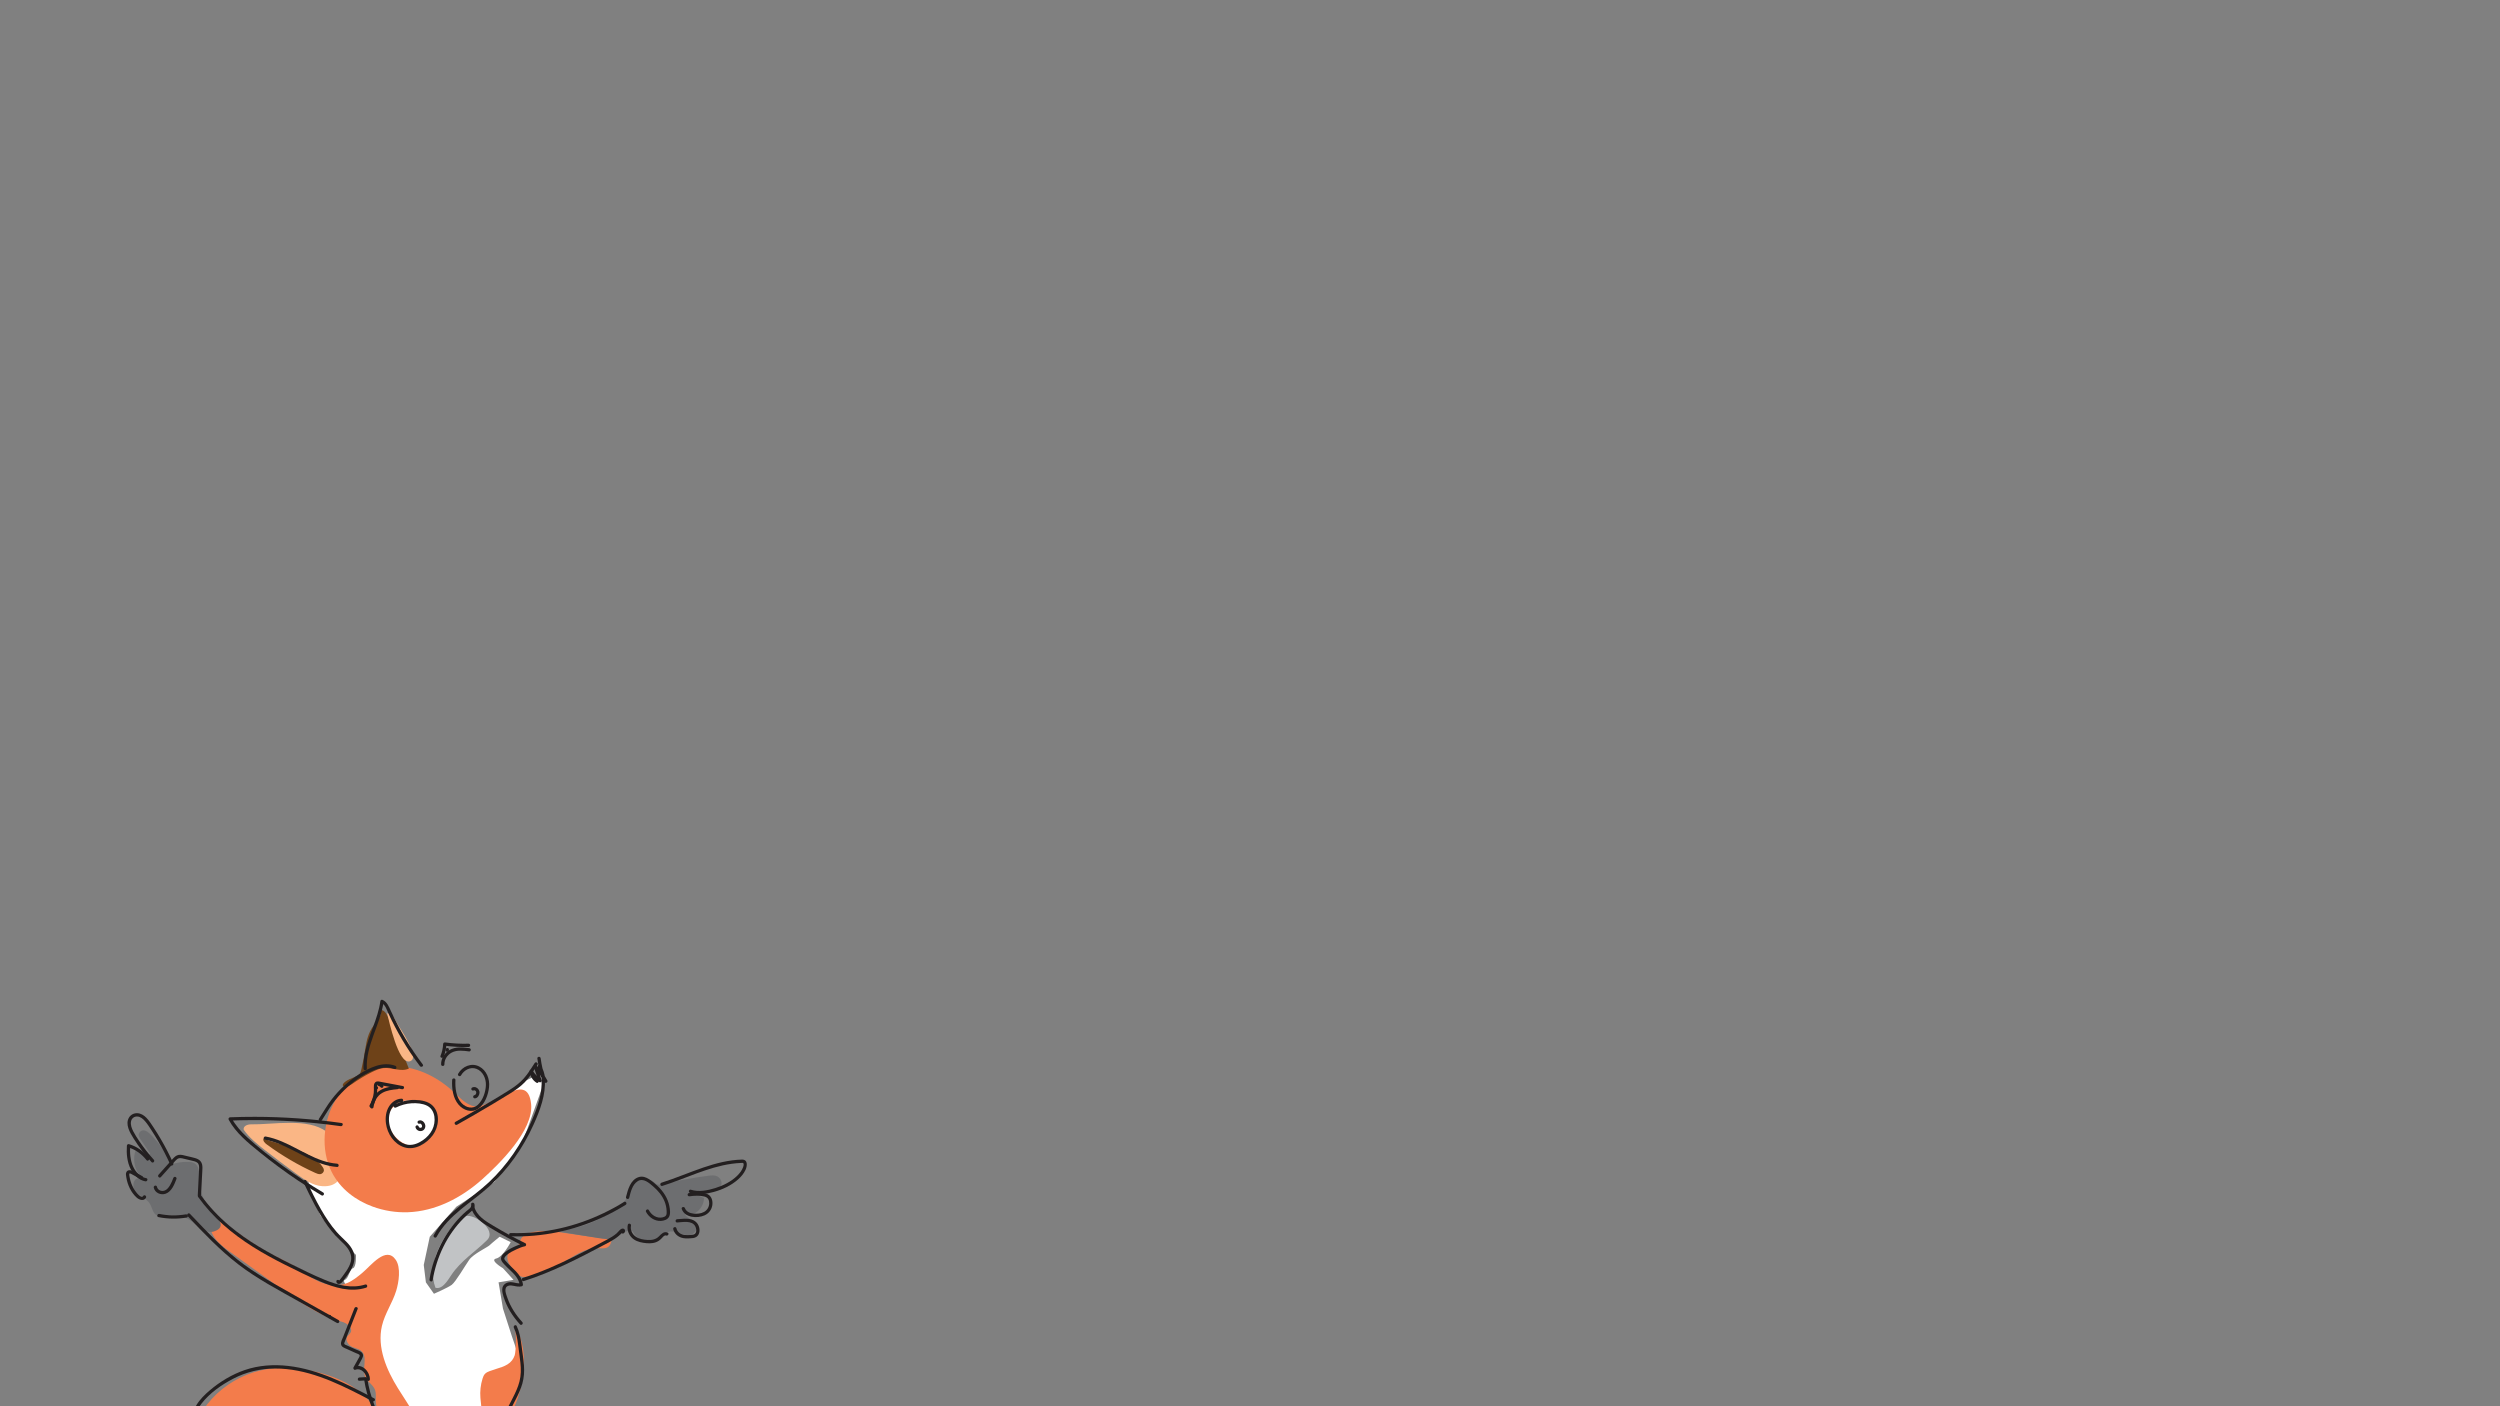 <?xml version="1.0" encoding="utf-8"?>
<!-- Generator: Adobe Illustrator 24.3.0, SVG Export Plug-In . SVG Version: 6.00 Build 0)  -->
<svg version="1.1" id="sadFlower" xmlns="http://www.w3.org/2000/svg" xmlns:xlink="http://www.w3.org/1999/xlink" x="0px" y="0px"
	 viewBox="0 0 1920 1080" style="enable-background:new 0 0 1920 1080;" xml:space="preserve">
<rect x="0" y="0" width="1920" height="1080" fill="#808080" stroke="none"/>
<style type="text/css">
	.st0{fill:#FFFFFF;}
	.st1{fill:#FAB685;}
	.st2{fill:#F37C4B;}
	.st3{fill:#6E4218;}
	.st4{fill:#6D6E70;}
	.st5{fill:#E26E45;}
	.st6{fill:#C1C3C5;}
	.st7{fill:#231F20;}
</style>
<path class="st0" d="M386.28,1005.02l-3.39-20.18l11.49-1.93l-8.1-8.91c0,0-10.58-6.23-5.24-7.45c5.34-1.22,11.17-12.59,11.17-12.59
	l-8.5-4.13c0,0-6.15,4.97-7.69,6.51c-1.55,1.53-12.5,6.64-15.7,11.23c-3.2,4.6-10.38,16.98-13.43,19.22s-13.62,6.83-13.62,6.83
	l-6.19-8.78l-1.64-13.34l4.63-21.66l20.37-23.05l29.54-19.3l21.31-30.07l15.97-44.54l-1.64-8.59l-14.23,6.72l-20.34,14.11
	c0,0-14.24,8.17-16.9,9.71c-2.66,1.54-19.37-2.56-21.37-2.87c-2-0.31-22.14-12.97-23.82-12.76s-44.29,5.92-44.29,5.92l-3.62,41.58
	c0,0-7.66,8.88-7.77,10.92c-0.11,2.04-14.5,7.29-14.5,7.29l-12.16,1.14l2.28,11.07l7.17,16.3l12.82,16.43l14.49,13.87
	c0,0,0.44,9.45-2.33,10.29s-3.1,7.76-6.22,8.91c-3.12,1.15,6.53,10.2,9.84,19.9c3.3,9.7,9.06,27.11,12.05,36.02
	c2.99,8.91,12.25,41.37,15.28,46.84s8.74,17.22,12.01,19.77c3.27,2.55,2.25,33.63,2.25,33.63s57.69-16.56,58.21-21.01
	c0.52-4.45,22.48-66.03,24.52-68.33c1.64-1.84-3.69-17.4-5.87-23.53C392.56,1024.68,386.28,1005.02,386.28,1005.02z"/>
<g id="Sniff">
	<path class="st1" d="M192.82,863.5c-2.58-0.06-6.2,1.22-5.66,4.14c4.34,6.19,10.1,10.81,15.81,15.27
		c8.07,6.3,16.23,12.47,24.46,18.5c6.21,4.55,12.81,9.15,20.15,9.59c23.55,1.43,16.7-31.49,3.28-41.79
		C236.43,858.15,209.03,863.85,192.82,863.5z"/>
	<path class="st2" d="M370.6,905.45c-16.44,14.8-36.53,24.82-57.34,25.55c-9.16,0.32-18.36-1.15-27.09-4.34
		c-12.74-4.64-24.88-13.44-31.56-26.83c-8.42-16.9-6.56-39.39,3.25-55.25c9.81-15.86,26.65-25.01,43.49-25.54
		c16.84-0.53,33.47,7.05,46.65,19.21c4.51,4.16,8.86,8.98,14.38,10.92c14.29,5.04,42.57-29.31,45.52-1.3
		C410.03,868.11,382.88,894.41,370.6,905.45z"/>
	<path class="st3" d="M279.59,811.31c1.32-7.64,1.89-15.3,6.1-21.86c2.82-4.4,7.54-8.34,6.91-13.77c2.9,0.1,4.69,3.59,5.92,6.64
		c5.16,12.77,10.32,25.54,15.49,38.32c-6.08,2.89-12.97-1.06-19.51-0.36c-3.25,0.35-6.31,1.84-9.32,3.32
		c-5.25,2.58-10.23,5.72-15.11,9.13c-5.29,3.69-10.37,1.28-3.41-2.98c2.6-1.59,5.57-2.25,8.15-3.87c0.51-0.32,1.01-0.68,1.4-1.17
		c0.77-0.96,1.07-2.29,1.35-3.56c0.46-2.15,0.93-4.31,1.39-6.46C279.18,813.55,279.39,812.43,279.59,811.31z"/>
	<path class="st3" d="M247.94,896.46c0.39,0.63,0.76,1.31,0.81,2.08c0.12,1.6-1.22,2.94-2.59,3.17c-1.37,0.23-2.73-0.35-4.02-0.93
		c-13-5.88-25.5-13.21-37.28-21.87c-1.39-1.02-2.96-2.55-2.63-4.42C214.51,878.95,240.2,884,247.94,896.46z"/>
	<path class="st0" d="M320.41,880.03c-15,2.7-32.51-20.96-15.23-32.48c3.6-2.4,7.97-2.58,12.11-2.36c3.3,0.17,6.64,0.57,9.69,2.02
		C341.13,853.9,333.17,877.73,320.41,880.03z"/>
	<path class="st2" d="M304.29,991.28c1.99-6.49,3.73-17.7-0.3-23.66c-7.54-11.17-19.07,4.46-25.83,10.02
		c-3.65,3.01-7.37,6.06-11.61,7.76c-11.59,4.65-24.01-1.05-33.65-8.43c-10.27-7.85-21.42-11.26-32.27-17.97
		c-12.97-8.01-25.01-18.19-38.73-24.31c-1.77,5.27-0.14,11.42,2.88,15.86c3.02,4.44,7.26,7.52,11.4,10.51
		c12.66,9.13,25.32,18.27,37.97,27.4c15.16,10.94,30.69,22.05,48.12,26.55c3.85,0.99,9.01,4.42,7,8.36c-0.67,1.31-2,2-2.68,3.3
		c-1.53,2.91,1.13,6.52,3.88,7.74c2.75,1.22,6.01,1.56,7.96,4.12c3.66,4.81-0.33,12.81,1.98,18.63c1.69,4.26,6.34,6.26,7.74,10.65
		c0.84,2.62,0.33,5.52,0.44,8.3c0.36,9.52,7.54,16.42,12.46,24.05c7.67,11.89,10.33,27.94,6.99,42.27
		c6.53,2.08,13.73-2.31,17.26-9.01c3.52-6.7,3.86-15.12,2.47-22.79c-3.06-16.89-13.48-30.44-22.16-44.46
		c-8.69-14.02-16.19-31.32-12.26-47.97C295.61,1008.63,301.41,1000.65,304.29,991.28z"/>
	<path class="st2" d="M393.24,1044.76c-3.9,5.01-10.92,5.85-16.93,8.15c-1.46,0.56-2.99,1.16-4.06,2.44
		c-0.8,0.96-1.28,2.22-1.67,3.47c-1.48,4.71-2.04,9.8-1.62,14.78c0.33,3.92,1.23,7.96,0.18,11.7c-1.47,5.2-6.45,8.18-11.17,8.35
		c-6.84,0.25-14.27-3.11-20.83-4.89c-1.19-0.32-2.48-0.63-3.58-0.04c-0.88,0.48-1.49,1.47-1.89,2.49
		c-1.55,3.91-0.73,8.55,0.77,12.49c1.5,3.93,3.66,7.53,4.89,11.58c3.52,11.55-3.27,19.22-4.32,30.06c8.69-3.2,19.44-5.88,25.9,1.57
		c2.07,2.38,3.35,5.51,4.48,8.62c6.17,16.9,9.14,35.36,8.66,53.7c-0.08,3.03,0.05,6.71,2.35,8.15c1.17,0.73,2.61,0.61,3.91,0.27
		c8.86-2.34,14.12-13.59,14.45-24.11c0.33-10.52-3.01-20.65-5.56-30.75c-2.83-11.21-4.72-22.74-5.65-34.37
		c-0.56-6.99-0.75-14.15,0.87-20.92c2.38-9.97,8.43-18.13,12.63-27.26c7.68-16.68,11.68-46.67-0.3-62.04
		c2.11,2.73,1.6,19.5,0.53,22.7C394.76,1042.42,394.07,1043.68,393.24,1044.76z"/>
	<path class="st2" d="M391.65,961.02c2.95-2.06,4.43-2.65,6.61-4.9c1-1.03,0.72-4.17,3.44-6.59c5.59-4.98,17.31-4.08,23.87-3.72
		c3.94,0.22,44.13,7.08,44.3,5.09c-0.92,10.74-7.94,7.08-13.97,7.81c-9.9,1.2-18.31,8.34-27.32,12.94
		c-7.54,3.86-15.21,7.76-23.4,8.91c-1.65,0.23-3.36,0.35-4.96-0.16c-2.99-0.95-5.15-3.87-7.12-6.63c-1.34-1.89-2.73-3.86-3.27-6.23
		C389.29,965.16,389.84,962.28,391.65,961.02z"/>
	<path class="st4" d="M426.89,944.85c18.17-0.49,36.16-7.74,50.67-20.42c1.44-1.26,2.89-2.62,3.77-4.44
		c0.78-1.59,1.08-3.43,1.64-5.14c2.79-8.42,13-12.05,19.39-6.89c0.82,0.67,1.61,1.46,2.58,1.76c0.99,0.31,2.04,0.07,3.04-0.16
		c11.88-2.8,23.87-4.99,35.92-6.58c2.36-0.31,4.85-0.58,7.03,0.52c2.18,1.09,3.86,4.04,3,6.61c-0.85,2.54-3.52,3.41-5.83,3.93
		c-4.71,1.08-9.42,2.15-14.13,3.23c2.23,0.93,4.46,1.86,6.69,2.79c-0.04,8.13-7.94,14.82-14.64,12.4c1.69,3.92,7.27,3.69,8.93,7.62
		c1.37,3.26-1.17,7.24-4.19,8.17s-6.19-0.2-9.19-1.22c-3-1.02-6.28-1.93-9.18-0.58c-2.15,1-3.75,3.09-5.64,4.63
		c-6.58,5.37-16.95,2.65-20.9-5.46c-4.96-1.81-9.6,3.39-14.57,5.17c-3.71,1.33-7.71,0.71-11.55,0.08
		c-9.67-1.59-19.35-3.17-29.02-4.76c4.12-1.98,8.6-2.97,13.06-2.89"/>
	<path class="st4" d="M153.15,906.68c-0.13-4.56,0.23-10-2.93-12.73c-1.57-1.35-3.64-1.61-5.59-1.66
		c-4.43-0.12-8.88,0.57-13.13,2.02c-3.93-8.93-9.45-16.91-16.12-23.29c-1.47-1.41-3.12-2.79-5.02-2.93
		c-1.9-0.13-4.01,1.56-3.86,3.77c0.08,1.15,0.72,2.12,1.33,3.03c2.52,3.72,5.04,7.44,7.56,11.16c-1.22,2-3.93,0.68-5.59-0.83
		c-1.67-1.51-4.22-3.02-5.63-1.2c-0.4,0.52-0.59,1.22-0.73,1.9c-1.2,5.82,0.26,12.3,3.78,16.69c0.34,0.42,0.72,0.93,0.59,1.49
		c-0.18,0.83-1.18,0.8-1.92,0.87c-2.76,0.24-4.17,4.41-3.19,7.4c0.98,2.99,3.47,4.92,5.88,6.48s5.01,3.06,6.57,5.7
		c1.73,2.93,2.2,7.23,5,8.66c1.27,0.65,2.73,0.5,4.11,0.37c7.16-0.71,14.71-0.72,21.08,3.11c3.11,1.87,5.79,4.58,8.81,6.65
		c3.02,2.07,6.63,3.5,10.02,2.44c11.44-3.57,1.5-11.95-1.96-16.02C156.91,923.52,153.4,915.55,153.15,906.68z"/>
	<path class="st2" d="M295.45,1095.06c-3.22-6.31-6.73-12.11-9.8-16.39c-15.95-22.29-52.73-29.8-76.06-27.73
		c-27.37,2.43-55.01,22.05-62.68,52.58c-2.17,8.64-2.7,17.71-4.38,26.49c-2.05,10.72-5.8,21.02-6.9,31.92
		c-0.76,7.53-0.24,15.16-0.71,22.72c-1.12,18.09-8.12,35.61-19.31,48.31c-4.08,4.63-9.15,10.91-6.54,16.79
		c0.82,1.85,2.28,3.17,3.7,4.44c10.41,9.28,24.08,18.99,35.72,11.95c3.65-2.21,6.49-5.83,9.1-9.53c6.91-9.79,12.74-20.6,17.31-32.09
		c1.5-3.76,3.06-7.86,6.2-9.86c2.17-1.38,4.76-1.51,7.23-1.41c16.72,0.7,32.02,10.34,47.92,16.39c12.64,4.81,25.91,7.4,39.21,7.64
		c8.21,0.15,18.32-2.21,20.66-11.32c2.04-7.92-3.22-15.54-5.98-23.17c-2.16-5.96-2.8-12.79-1.11-18.95
		c1.11-4.05,3.17-7.66,5.01-11.34c5.73-11.47,9.55-24.21,11.17-37.33c0.49-3.98,0.79-8.04,0.26-12.02
		c-2.89-21.81-20.02-42.18-35.42-53.93c-9.28-7.08-20.56-11.28-31.57-9.53"/>
	<path class="st6" d="M374.08,952.38c-9.14,9.09-20.21,15.85-27.52,26.94c-3.17,4.82-7.06,11.12-12.14,9.67
		c-3.18-8.5-2.21-18.53,1.11-26.96c3.53-8.95,13.05-25.24,21.92-28.01C364.34,931.89,381.81,944.7,374.08,952.38z"/>
	<path class="st1" d="M297.31,778.21c2.98-0.6,5.21,2.97,6.7,6.02c2.19,4.47,20.06,28.79,10.44,30.93
		C305.9,817.06,298.86,784.55,297.31,778.21z"/>
	<g>
		<g>
			<g>
				<path class="st7" d="M304.12,850.58c3.78-1.89,7.92-3.04,12.15-3.27c3.86-0.21,8.27,0.11,11.77,1.9
					c6.56,3.36,6.93,12.48,3.95,18.39c-1.64,3.25-4.18,5.99-7.16,8.05c-3.22,2.22-7.06,3.93-11.05,3.58
					c-6.71-0.59-11.94-6.63-13.93-12.69c-1.41-4.26-1.64-9.13,0.02-13.35c1.38-3.53,4.54-6.8,8.53-6.87c1.63-0.03,1.64-2.57,0-2.54
					c-4,0.07-7.41,2.54-9.53,5.82c-2.49,3.86-3.06,8.74-2.46,13.22c1.05,7.87,6.15,15.71,13.94,18.27
					c8.29,2.73,17.32-2.79,22.1-9.37c4.59-6.31,5.77-16.42-0.04-22.43c-3.44-3.56-9-4.44-13.73-4.55
					c-5.51-0.13-10.93,1.2-15.85,3.65C301.37,849.12,302.66,851.31,304.12,850.58L304.12,850.58z"/>
			</g>
		</g>
		<g>
			<g>
				<path class="st7" d="M354.06,825.9c2.32-4.06,7.17-6.8,11.81-5.05c4.99,1.88,7.46,7.42,7.3,12.46
					c-0.16,5.22-2.24,11.52-6.16,15.15c-3.9,3.62-9.14,2.3-12.53-1.31c-4.33-4.62-5-11.69-4.7-17.71c0.08-1.63-2.46-1.63-2.54,0
					c-0.32,6.53,0.58,13.79,4.95,18.95c3.7,4.37,10.1,6.56,15.13,3.07c5.11-3.55,7.63-10.59,8.28-16.53
					c0.67-6.15-1.81-12.86-7.53-15.85c-6.01-3.14-13-0.08-16.21,5.55C351.06,826.04,353.25,827.32,354.06,825.9L354.06,825.9z"/>
			</g>
		</g>
		<g>
			<g>
				<path class="st7" d="M322.55,862.89c-0.42,0.18-0.08,0.04,0.03,0.02c0.04-0.01,0.09-0.02,0.13-0.02
					c-0.39,0.09-0.25,0.03-0.13,0.03c0.09,0,0.17,0.01,0.26,0.01c-0.44-0.01-0.14-0.02,0.02,0.03c0.13,0.04,0.37,0.19,0-0.02
					c0.08,0.04,0.16,0.08,0.24,0.13c0.08,0.05,0.15,0.11,0.23,0.15c-0.32-0.19-0.17-0.13-0.08-0.06c0.04,0.04,0.09,0.08,0.13,0.12
					c0.07,0.07,0.14,0.14,0.2,0.21c0.04,0.04,0.07,0.09,0.11,0.14c-0.24-0.26-0.13-0.18-0.07-0.09c0.12,0.19,0.23,0.37,0.33,0.57
					c0.05,0.09,0.07,0.24-0.04-0.11c0.02,0.06,0.04,0.11,0.06,0.17c0.03,0.1,0.06,0.19,0.09,0.29c0.02,0.1,0.04,0.2,0.06,0.3
					c-0.09-0.36-0.03-0.24-0.02-0.13c0,0.07,0.01,0.14,0.01,0.21c0,0.1,0,0.2-0.01,0.3c-0.01,0.24,0.06-0.33,0.02-0.1
					c-0.01,0.04-0.01,0.08-0.02,0.12c-0.02,0.1-0.05,0.2-0.08,0.29c-0.04,0.11-0.14,0.25,0.04-0.08c-0.03,0.05-0.05,0.1-0.07,0.15
					c-0.05,0.09-0.1,0.17-0.15,0.25c-0.06,0.09-0.16,0.15,0.09-0.11c-0.03,0.04-0.07,0.08-0.1,0.11c-0.06,0.06-0.12,0.12-0.18,0.17
					c-0.13,0.12,0.14-0.11,0.14-0.11c-0.05,0.02-0.11,0.08-0.16,0.11c-0.07,0.04-0.14,0.08-0.21,0.12c-0.26,0.13,0.32-0.1,0.04-0.02
					c-0.08,0.02-0.15,0.05-0.23,0.07c-0.14,0.03-0.48,0.05,0,0.02c-0.17,0.01-0.34,0.02-0.51,0.01c-0.33-0.02,0.29,0.06,0.05,0.01
					c-0.1-0.02-0.19-0.04-0.29-0.06c-0.09-0.03-0.19-0.06-0.28-0.09c-0.14-0.05,0.33,0.15,0.15,0.06c-0.05-0.03-0.1-0.05-0.15-0.08
					c-0.09-0.05-0.17-0.11-0.25-0.16c-0.13-0.08,0.27,0.23,0.12,0.09c-0.04-0.04-0.09-0.08-0.13-0.12
					c-0.07-0.07-0.14-0.15-0.21-0.22c-0.1-0.11,0.2,0.29,0.09,0.12c-0.03-0.05-0.07-0.1-0.1-0.15c-0.02-0.04-0.04-0.08-0.06-0.11
					c-0.03-0.05-0.13-0.28-0.03-0.04c0.09,0.23,0.02,0.05,0,0c-0.02-0.07-0.05-0.14-0.07-0.21c-0.18-0.64-0.91-1.1-1.56-0.89
					c-0.66,0.21-1.08,0.88-0.89,1.56c0.34,1.24,1.23,2.14,2.41,2.6c1.03,0.4,2.22,0.29,3.2-0.2c1.18-0.6,1.83-1.84,1.93-3.11
					c0.1-1.27-0.47-2.56-1.31-3.48c-0.48-0.52-1.1-0.92-1.78-1.13c-0.79-0.24-1.56-0.12-2.3,0.19c-0.27,0.12-0.51,0.49-0.58,0.76
					c-0.08,0.3-0.05,0.71,0.13,0.98c0.17,0.27,0.44,0.51,0.76,0.58C321.93,863.1,322.22,863.03,322.55,862.89L322.55,862.89z"/>
			</g>
		</g>
		<g>
			<g>
				<path class="st7" d="M363.91,837.42c0.2-0.1-0.3,0.09,0.04-0.01c0.08-0.02,0.17-0.03,0.24-0.06c0.1-0.02,0.05-0.01-0.16,0.02
					c0.05,0,0.09-0.01,0.14-0.01c0.08,0,0.17,0.01,0.25,0.01c0.1,0.01,0.05,0-0.16-0.03c0.05,0.01,0.09,0.02,0.14,0.03
					c0.09,0.02,0.19,0.05,0.28,0.08c0.02,0.01,0.05,0.02,0.07,0.02c0.12,0.05,0.09,0.03-0.1-0.04c0.06,0.06,0.19,0.09,0.26,0.14
					c0.06,0.04,0.13,0.08,0.19,0.12c0.11,0.08,0.08,0.06-0.08-0.06c0.04,0.03,0.08,0.07,0.12,0.1c0.06,0.05,0.11,0.1,0.16,0.16
					c0.04,0.04,0.07,0.08,0.1,0.11c0.09,0.1,0.07,0.08-0.05-0.07c0,0.04,0.1,0.15,0.13,0.19c0.06,0.09,0.1,0.18,0.15,0.28
					c0.12,0.23-0.07-0.24,0-0.01c0.03,0.11,0.07,0.21,0.09,0.31c0.01,0.05,0.02,0.11,0.03,0.16c0.02,0.11,0.02,0.11,0,0
					c-0.01-0.11-0.02-0.11-0.01,0c0,0.06,0.01,0.11,0.01,0.17c0,0.1,0,0.2-0.01,0.29c-0.02,0.33,0.06-0.22,0,0.04
					c-0.04,0.19-0.08,0.38-0.15,0.56c-0.02,0.05-0.04,0.1-0.06,0.16c0.08-0.18,0.09-0.2,0.03-0.08c-0.04,0.07-0.07,0.15-0.11,0.22
					c-0.05,0.09-0.11,0.18-0.17,0.27c-0.14,0.23,0.19-0.21,0.01,0c-0.07,0.08-0.14,0.16-0.21,0.23c-0.03,0.03-0.16,0.12-0.17,0.16
					c0.16-0.12,0.18-0.14,0.08-0.06c-0.04,0.03-0.08,0.06-0.13,0.08c-0.06,0.04-0.13,0.07-0.2,0.11c-0.12,0.06-0.09,0.04,0.1-0.04
					c-0.05,0.02-0.09,0.03-0.14,0.05c-0.09,0.03-0.19,0.05-0.29,0.06c-0.66,0.11-1.08,0.96-0.89,1.56c0.23,0.71,0.86,1,1.56,0.89
					c1.9-0.32,3.06-2.26,3.26-4.04c0.21-1.92-0.97-3.7-2.72-4.41c-0.96-0.39-2.01-0.3-2.93,0.15c-0.6,0.29-0.81,1.19-0.46,1.74
					C362.57,837.58,363.27,837.72,363.91,837.42L363.91,837.42z"/>
			</g>
		</g>
		<g>
			<g>
				<path class="st7" d="M305.24,833.97c-4.52,0.42-9.26,0.96-13.23,3.36c-4.43,2.67-6.94,7.38-7.63,12.41
					c-0.09,0.68,0.17,1.36,0.89,1.56c0.59,0.17,1.47-0.21,1.56-0.89c0.62-4.5,2.67-8.71,6.71-11.04c3.53-2.03,7.72-2.5,11.7-2.86
					C306.86,836.36,306.87,833.82,305.24,833.97L305.24,833.97z"/>
			</g>
		</g>
		<g>
			<g>
				<path class="st7" d="M309.4,834.07c-3.71-0.7-7.43-1.4-11.14-2.11c-1.86-0.35-3.71-0.7-5.57-1.05
					c-1.43-0.27-3.13-0.83-4.39,0.21c-1.01,0.83-1.18,2.19-1.17,3.42c0.01,1.62,0.07,3.2-0.11,4.81c-0.37,3.31-1.46,6.52-3.13,9.39
					c-0.83,1.42,1.37,2.7,2.19,1.28c1.46-2.5,2.51-5.24,3.08-8.08c0.28-1.4,0.46-2.83,0.53-4.25c0.06-1.32-0.26-2.82,0.03-4.11
					c0.17-0.76,0.73-0.5,1.37-0.39c0.85,0.15,1.7,0.32,2.55,0.48c1.63,0.31,3.25,0.61,4.88,0.92c3.41,0.64,6.81,1.29,10.22,1.93
					C310.33,836.82,311.01,834.37,309.4,834.07L309.4,834.07z"/>
			</g>
		</g>
		<g>
			<g>
				<path class="st7" d="M290.86,834.1c0.22,0.04,0.43,0.1,0.64,0.19c-0.1-0.04-0.2-0.09-0.3-0.13c0.25,0.11,0.48,0.24,0.69,0.41
					c-0.09-0.07-0.17-0.13-0.26-0.2c0.23,0.18,0.43,0.38,0.61,0.61c-0.07-0.09-0.13-0.17-0.2-0.26c0.03,0.03,0.05,0.07,0.08,0.11
					c0.08,0.15,0.19,0.27,0.33,0.36c0.12,0.11,0.27,0.19,0.43,0.23c0.3,0.08,0.71,0.05,0.98-0.13c0.27-0.17,0.51-0.44,0.58-0.76
					c0.07-0.32,0.07-0.7-0.13-0.98c-0.18-0.26-0.38-0.51-0.61-0.74c-0.22-0.22-0.48-0.41-0.74-0.58c-0.26-0.17-0.54-0.29-0.82-0.4
					c-0.2-0.08-0.4-0.14-0.61-0.17c-0.17-0.05-0.34-0.06-0.51-0.02c-0.17,0.01-0.33,0.06-0.47,0.15c-0.26,0.15-0.51,0.46-0.58,0.76
					c-0.07,0.33-0.06,0.69,0.13,0.98C290.27,833.78,290.54,834.05,290.86,834.1L290.86,834.1z"/>
			</g>
		</g>
		<g>
			<g>
				<path class="st7" d="M360.31,804.97c-5.06-0.66-10.64-1.24-15.22,1.54c-3.79,2.3-6.38,6.43-6.32,10.92
					c0.02,1.63,2.56,1.64,2.54,0c-0.05-3.8,2.26-7.21,5.55-9.01c4.06-2.21,9.07-1.48,13.45-0.91c0.69,0.09,1.26-0.65,1.27-1.27
					C361.59,805.48,360.99,805.06,360.31,804.97L360.31,804.97z"/>
			</g>
		</g>
		<g>
			<g>
				<path class="st7" d="M359.87,801.55c-5.99,0.16-11.99-0.13-17.93-0.95c-0.84-0.11-1.56,0.32-1.61,1.23
					c-0.16,3.12-0.84,6.16-2.01,9.05c-0.61,1.52,1.85,2.18,2.45,0.68c1.25-3.11,1.93-6.39,2.1-9.73c-0.54,0.41-1.07,0.82-1.61,1.22
					c6.17,0.84,12.38,1.21,18.6,1.04C361.5,804.04,361.51,801.5,359.87,801.55L359.87,801.55z"/>
			</g>
		</g>
		<g>
			<g>
				<path class="st7" d="M344.75,806.53c0.01-0.15,0.02-0.31,0.03-0.46c0.12-1.63-2.42-1.62-2.54,0c-0.01,0.15-0.02,0.31-0.03,0.46
					C342.09,808.16,344.63,808.15,344.75,806.53c0.01-0.15,0.02-0.31,0.03-0.46c0.12-1.63-2.42-1.62-2.54,0
					c-0.01,0.15-0.02,0.31-0.03,0.46C342.09,808.16,344.63,808.15,344.75,806.53L344.75,806.53z"/>
			</g>
		</g>
		<g>
			<g>
				<path class="st7" d="M289.08,834.19c-0.21-0.02-0.43-0.04-0.64-0.06c-0.17-0.01-0.34,0.03-0.49,0.11
					c-0.16,0.05-0.29,0.14-0.41,0.26c-0.12,0.12-0.21,0.25-0.26,0.41c-0.08,0.15-0.12,0.31-0.11,0.49c0.02,0.11,0.03,0.23,0.05,0.34
					c0.06,0.22,0.17,0.4,0.33,0.56c0.09,0.07,0.17,0.13,0.26,0.2c0.2,0.11,0.41,0.17,0.64,0.17c0.21,0.02,0.43,0.04,0.64,0.06
					c0.17,0.01,0.34-0.03,0.49-0.11c0.16-0.05,0.29-0.14,0.41-0.26c0.12-0.12,0.21-0.25,0.26-0.41c0.08-0.15,0.12-0.31,0.11-0.49
					c-0.02-0.11-0.03-0.23-0.05-0.34c-0.06-0.22-0.17-0.4-0.33-0.56c-0.09-0.07-0.17-0.13-0.26-0.2
					C289.53,834.25,289.31,834.19,289.08,834.19L289.08,834.19z"/>
			</g>
		</g>
		<g>
			<g>
				<path class="st7" d="M262.32,862.46c-22.05-3.11-44.31-4.72-66.58-4.75c-6.34-0.01-12.67,0.12-19,0.36
					c-0.97,0.04-1.57,1.05-1.1,1.91c5.54,10.16,14.74,17.58,23.58,24.76c9.68,7.87,19.72,15.3,30.1,22.22
					c5.77,3.85,11.64,7.54,17.61,11.07c1.41,0.83,2.69-1.36,1.28-2.19c-10.5-6.22-20.71-12.93-30.58-20.11
					c-9.64-7.02-19.23-14.36-27.98-22.48c-4.62-4.28-8.79-9-11.82-14.56c-0.37,0.64-0.73,1.27-1.1,1.91
					c22.05-0.85,44.14-0.18,66.1,2.02c6.29,0.63,12.56,1.39,18.81,2.27C263.25,865.14,263.94,862.69,262.32,862.46L262.32,862.46z"
					/>
			</g>
		</g>
		<g>
			<g>
				<path class="st7" d="M203.4,875.29c15.49,2.83,28.2,13.05,42.85,18.21c4.08,1.44,8.3,2.41,12.62,2.74
					c1.63,0.12,1.62-2.42,0-2.54c-15.48-1.17-28.51-11.21-42.43-17.04c-3.99-1.67-8.1-3.04-12.37-3.82
					C202.48,872.55,201.8,874.99,203.4,875.29L203.4,875.29z"/>
			</g>
		</g>
		<g>
			<g>
				<path class="st7" d="M247.15,860.45c2.78-4.23,5.24-8.66,8.22-12.76c2.73-3.76,5.79-7.28,9.11-10.53
					c6.35-6.2,13.9-11.64,22.16-14.99c5.19-2.11,10.88-3.24,16.28-1.19c1.53,0.58,2.19-1.87,0.68-2.45
					c-9.51-3.61-19.92,1.5-27.9,6.54c-8.04,5.08-15.08,11.65-20.89,19.17c-3.66,4.74-6.56,9.94-9.85,14.93
					C244.06,860.54,246.26,861.81,247.15,860.45L247.15,860.45z"/>
			</g>
		</g>
		<g>
			<g>
				<path class="st7" d="M281.74,820.74c-0.94-18.1,10.48-33.77,12.84-51.33c-0.52,0.3-1.04,0.59-1.56,0.89
					c2.87,1.21,4.08,5.43,5.27,8c1.59,3.46,3.27,6.88,5.04,10.25c3.53,6.75,7.42,13.31,11.64,19.65c2.4,3.6,4.91,7.12,7.52,10.56
					c0.98,1.29,3.18,0.02,2.19-1.28c-9.66-12.73-17.85-26.55-24.49-41.08c-1.51-3.31-2.92-7.04-6.5-8.55
					c-0.58-0.24-1.48,0.27-1.56,0.89c-1.88,14-9.27,26.42-12,40.2c-0.77,3.89-1.14,7.84-0.93,11.8
					C279.28,822.37,281.82,822.38,281.74,820.74L281.74,820.74z"/>
			</g>
		</g>
		<g>
			<g>
				<path class="st7" d="M351.04,863.78c9.29-5.23,18.51-10.58,27.67-16.05c4.47-2.67,8.95-5.35,13.37-8.12
					c3.98-2.49,7.88-5.21,11.12-8.64c3.75-3.97,6.68-8.63,9.59-13.24c0.88-1.39-1.32-2.66-2.19-1.28c-2.56,4.05-5.12,8.15-8.3,11.75
					c-3.1,3.5-6.82,6.26-10.75,8.75c-8.66,5.5-17.54,10.68-26.41,15.83c-5.1,2.97-10.22,5.9-15.36,8.79
					C348.33,862.39,349.61,864.58,351.04,863.78L351.04,863.78z"/>
			</g>
		</g>
		<g>
			<g>
				<path class="st7" d="M412.68,812.84c0.7,5.3,1.84,10.52,3.48,15.62c0.41,1.28,2.68,1.15,2.5-0.34c-0.44-3.49-1.46-6.83-3.19-9.9
					c-0.58-1.04-2.5-0.65-2.37,0.64c0.46,4.58,2.17,8.91,5.22,12.39c0.98,1.12,2.66-0.31,2-1.54c-2.24-4.13-4.99-7.97-8.21-11.39
					c-0.85-0.9-2.53,0.03-2.12,1.24c1.2,3.58,2.41,7.15,3.61,10.73c0.62-0.48,1.24-0.96,1.87-1.43c-2.63-1.77-4.8-4.11-6.49-6.78
					c-0.81-1.29-2.53-0.4-2.32,0.98c0.51,3.4,2.38,6.57,5.29,8.44c1.38,0.89,2.65-1.31,1.28-2.19c-2.38-1.53-3.71-4.17-4.12-6.92
					c-0.77,0.33-1.55,0.65-2.32,0.98c1.93,3.05,4.4,5.68,7.4,7.7c0.9,0.61,2.21-0.4,1.87-1.43c-1.2-3.58-2.41-7.15-3.61-10.73
					c-0.71,0.41-1.42,0.82-2.12,1.24c3.08,3.27,5.67,6.93,7.81,10.88c0.67-0.51,1.33-1.03,2-1.54c-2.57-2.93-4.09-6.73-4.48-10.59
					c-0.79,0.21-1.58,0.43-2.37,0.64c1.49,2.66,2.46,5.59,2.84,8.62c0.83-0.11,1.66-0.23,2.5-0.34c-1.57-4.87-2.71-9.87-3.38-14.94
					c-0.09-0.69-0.52-1.26-1.27-1.27C413.33,811.56,412.59,812.16,412.68,812.84L412.68,812.84z"/>
			</g>
		</g>
		<g>
			<g>
				<path class="st7" d="M415.87,828.53c0.84,10.94-2.98,21.66-7.25,31.57c-3.93,9.12-8.74,17.86-14.39,26.03
					c-5.46,7.9-11.73,15.25-18.74,21.83c-6.77,6.36-14.33,11.74-21.56,17.55c-8.14,6.55-15.75,13.85-20.8,23.1
					c-0.78,1.44,1.41,2.72,2.19,1.28c9.22-16.86,26.55-26.12,40.36-38.65c14.59-13.25,26.14-29.79,34.2-47.74
					c4.89-10.89,9.46-22.83,8.53-34.97C418.29,826.91,415.75,826.9,415.87,828.53L415.87,828.53z"/>
			</g>
		</g>
		<g>
			<g>
				<path class="st7" d="M361.87,925.2c0.69,2.08-2.4,3.86-3.72,5c-1.58,1.36-3.09,2.79-4.55,4.28c-2.99,3.06-5.72,6.38-8.2,9.87
					c-5.05,7.11-9,14.99-11.81,23.24c-1.67,4.88-2.91,9.9-3.75,14.99c-0.26,1.6,2.18,2.29,2.45,0.68
					c2.95-17.81,11.04-35,23.92-47.78c1.7-1.69,3.48-3.27,5.32-4.8c1.82-1.5,3.62-3.64,2.79-6.14
					C363.8,922.98,361.35,923.64,361.87,925.2L361.87,925.2z"/>
			</g>
		</g>
		<g>
			<g>
				<path class="st7" d="M361.71,927.12c1.89,7.62,8.56,12.04,14.88,15.86c8.33,5.04,16.88,9.72,25.61,14.03
					c0.1-0.77,0.2-1.55,0.3-2.32c-2.12,0.38-4.22,1.35-6.19,2.19c-2.83,1.22-5.65,2.63-8.09,4.54c-1.78,1.39-3.87,3.47-3.35,5.97
					c0.3,1.47,1.53,2.67,2.5,3.74c1.43,1.57,2.99,3.01,4.53,4.47c3.37,3.21,6.58,6.6,7.26,11.39c0.3-0.52,0.59-1.04,0.89-1.56
					c-2.39,0.58-4.75-0.52-7.12-0.72c-1.54-0.13-3.2,0.14-4.55,0.93c-3.79,2.21-2.75,6.73-1.68,10.19
					c2.46,7.99,6.99,15.16,12.63,21.29c1.11,1.21,2.9-0.6,1.8-1.8c-4.96-5.38-9.04-11.62-11.45-18.56c-0.91-2.63-3.15-7.74,0.51-9.2
					c1.47-0.58,3.01-0.31,4.5,0c2.03,0.42,3.98,0.82,6.03,0.31c0.73-0.18,0.98-0.9,0.89-1.56c-1.16-8.11-8.67-12.29-13.46-18.15
					c-0.66-0.8-1.06-1.32-0.7-2.17c0.36-0.85,1.13-1.6,1.85-2.21c2.14-1.84,4.8-3.15,7.37-4.31c2.05-0.92,4.27-1.94,6.5-2.34
					c1.06-0.19,1.25-1.85,0.3-2.32c-8.3-4.1-16.43-8.53-24.37-13.28c-6.11-3.66-13.1-7.66-14.95-15.09
					C363.77,924.86,361.32,925.53,361.71,927.12L361.71,927.12z"/>
			</g>
		</g>
		<g>
			<g>
				<path class="st7" d="M394.64,1019.67c1.84,4.01,2.68,8.32,3.21,12.68c0.58,4.71,1.3,9.41,1.8,14.13
					c0.52,4.91,0.53,9.81-0.72,14.61c-1.13,4.35-3.02,8.44-5.07,12.43c-4.16,8.07-8.38,15.99-11.15,24.68
					c-2.77,8.68-4.32,17.84-3.95,26.97c0.39,9.72,2.83,19.52,8.08,27.79c0.87,1.38,3.07,0.1,2.19-1.28
					c-9.75-15.38-9.35-35.08-4.13-51.95c2.72-8.8,6.96-16.77,11.16-24.92c2.02-3.92,3.91-7.95,5.11-12.2
					c1.3-4.63,1.6-9.38,1.22-14.17c-0.43-5.37-1.32-10.73-1.98-16.08c-0.59-4.84-1.52-9.51-3.56-13.96
					C396.16,1016.9,393.97,1018.19,394.64,1019.67L394.64,1019.67z"/>
			</g>
		</g>
		<g>
			<g>
				<path class="st7" d="M233.11,908.13c5.58,11.65,11.21,23.43,18.89,33.88c1.8,2.45,3.71,4.84,5.76,7.09
					c2.17,2.39,4.61,4.47,6.85,6.78c3.39,3.51,6.04,7.9,4.85,12.92c-0.62,2.63-1.97,5.02-3.43,7.26c-0.9,1.38-1.86,2.71-2.85,4.03
					c-0.52,0.69-1.04,1.37-1.57,2.04c-0.25,0.32-0.5,0.74-0.8,1.02c-0.09,0.13-0.21,0.24-0.35,0.31c-0.42,0.12-0.29,0.36,0.39,0.71
					c-0.11-1.62-2.65-1.63-2.54,0c0.09,1.26,0.96,2.06,2.24,1.89c1.55-0.2,2.37-1.51,3.24-2.64c1.96-2.53,3.91-5.09,5.53-7.85
					c2.58-4.43,4-9.47,1.99-14.41c-1.15-2.82-3.07-5.25-5.2-7.4c-2.5-2.52-5.14-4.85-7.49-7.53c-4.68-5.35-8.6-11.33-12.13-17.49
					c-4.08-7.12-7.64-14.52-11.18-21.91C234.59,905.37,232.4,906.66,233.11,908.13L233.11,908.13z"/>
			</g>
		</g>
		<g>
			<g>
				<path class="st7" d="M276.02,1060.45c1.6-0.09,3.2-0.18,4.8-0.27c-0.41-0.31-0.82-0.62-1.22-0.93
					c2.25,14.52,7.68,28.59,16.21,40.58c0.94,1.32,3.14,0.05,2.19-1.28c-8.42-11.84-13.73-25.64-15.95-39.98
					c-0.08-0.52-0.72-0.96-1.23-0.93c-1.6,0.09-3.2,0.18-4.8,0.27C274.39,1058,274.38,1060.55,276.02,1060.45L276.02,1060.45z"/>
			</g>
		</g>
		<g>
			<g>
				<path class="st7" d="M287.35,1073.93c-20.83-10.88-42.34-22.21-66.03-24.9c-11.18-1.27-22.72-0.5-33.4,3.18
					c-9.74,3.35-19.01,8.93-26.83,15.6c-3.81,3.24-7.63,6.97-10.22,11.29c-2.73,4.57-3.6,9.86-4.17,15.07
					c-1.34,12.22-2.86,24.41-4.27,36.63c-1.47,12.7-2.88,25.42-4.3,38.13c-1.36,12.18-2.48,24.42-4.18,36.56
					c-1.46,10.37-3.65,21.62-10.13,30.16c-4.99,6.58-13.98,11.93-22.44,9.51c-1.99-0.57-3.81-1.58-5.38-2.93
					c-1.24-1.05-3.04,0.73-1.8,1.8c6.77,5.77,16.01,5.08,23.32,0.66c8.67-5.25,13.34-14.57,16-24.03c3.09-11,3.9-22.58,5.17-33.89
					c1.42-12.71,2.83-25.42,4.26-38.13c1.44-12.79,2.91-25.58,4.45-38.35c0.7-5.78,1.29-11.56,1.99-17.34
					c0.65-5.4,1.96-10.59,5.36-14.96c6.35-8.16,15.21-14.36,24.31-19.11c9.99-5.22,20.87-7.82,32.14-7.85
					c23.9-0.07,46.13,10.26,66.94,20.98c2.66,1.37,5.3,2.75,7.95,4.14C287.52,1076.88,288.8,1074.69,287.35,1073.93L287.35,1073.93z
					"/>
			</g>
		</g>
		<g>
			<g>
				<path class="st7" d="M392.21,949.51c24.05,0.72,48-4.29,69.86-14.29c6.36-2.91,12.52-6.24,18.46-9.92
					c1.39-0.86,0.11-3.06-1.28-2.19c-20.28,12.56-43.2,20.77-66.97,23.17c-6.67,0.67-13.37,0.9-20.07,0.7
					C390.58,946.92,390.58,949.46,392.21,949.51L392.21,949.51z"/>
			</g>
		</g>
		<g>
			<g>
				<path class="st7" d="M402.28,983.87c21.93-6.89,42.37-17.6,62.62-28.3c2.46-1.3,4.95-2.57,7.26-4.11
					c1.11-0.74,2.19-1.55,3.2-2.43c0.58-0.5,1.13-1.03,1.65-1.59c0.19-0.21,0.38-0.42,0.56-0.63c0.13-0.15,0.26-0.3,0.38-0.44
					c0.51-0.34,0.44-0.8-0.2-1.36c0.33-0.04,0.65-0.09,0.98-0.13c0.1,0.06,0.21,0.11,0.31,0.17c-1.12-1.2-2.91,0.6-1.8,1.8
					c1.65,1.77,3.75-1.27,2.33-2.79c-0.79-0.84-2.04-0.59-2.87,0.03c-1.17,0.87-2.04,2.18-3.15,3.15c-2.18,1.9-4.72,3.35-7.26,4.71
					c-2.85,1.53-5.72,3.03-8.58,4.53c-11.6,6.09-23.29,12.07-35.35,17.21c-6.8,2.9-13.72,5.51-20.77,7.72
					C400.05,981.91,400.72,984.36,402.28,983.87L402.28,983.87z"/>
			</g>
		</g>
		<g>
			<g>
				<path class="st7" d="M483.23,919.91c1.14-4.49,2.34-10.07,6.54-12.75c4.31-2.75,8.8,1.38,11.97,4.12
					c3.64,3.14,6.85,6.89,8.64,11.4c0.92,2.33,1.51,4.8,1.58,7.31c0.03,1.03,0.15,2.43-0.39,3.36c-0.54,0.93-1.69,1.34-2.68,1.58
					c-4.35,1.05-8.57-1.73-10.54-5.48c-0.76-1.45-2.95-0.17-2.19,1.28c2.18,4.17,6.65,7.23,11.47,6.94
					c2.27-0.14,4.93-0.94,6.13-3.03c1.36-2.35,0.79-5.94,0.29-8.46c-1.16-5.88-4.54-11.05-8.82-15.15
					c-2.08-1.99-4.36-3.89-6.78-5.44c-2.29-1.47-4.98-2.43-7.69-1.65c-6.5,1.87-8.54,9.58-9.98,15.31
					C480.37,920.82,482.82,921.5,483.23,919.91L483.23,919.91z"/>
			</g>
		</g>
		<g>
			<g>
				<path class="st7" d="M508.7,910.77c17.76-5.6,34.7-14.39,53.31-16.99c2.29-0.32,4.6-0.53,6.91-0.63
					c0.82-0.04,1.92-0.36,2.15,0.63c0.19,0.81-0.07,1.75-0.33,2.51c-0.88,2.57-2.69,4.84-4.61,6.72
					c-4.58,4.48-10.61,7.47-16.67,9.38c-5.85,1.85-12.84,3.25-18.85,1.32c-1.56-0.5-2.23,1.95-0.68,2.45
					c5.82,1.87,12.52,0.83,18.27-0.75c6.75-1.85,13.41-4.97,18.67-9.64c2.28-2.02,4.33-4.44,5.64-7.21c1.44-3.06,2.03-8.12-2.72-8
					c-10.08,0.25-19.99,2.82-29.49,6.05c-10.84,3.68-21.36,8.25-32.29,11.69C506.47,908.81,507.13,911.26,508.7,910.77L508.7,910.77
					z"/>
			</g>
		</g>
		<g>
			<g>
				<path class="st7" d="M520.08,938.87c4.25-0.26,11.32-1.78,13.83,2.87c0.84,1.56,1.29,4.04,0.09,5.55
					c-0.75,0.95-2.06,1.06-3.17,1.14c-1.65,0.12-3.34,0.24-4.99,0.04c-2.97-0.35-5.66-2.12-6.35-5.15
					c-0.37-1.59-2.82-0.92-2.45,0.68c0.75,3.26,3.41,5.73,6.59,6.62c1.91,0.54,3.93,0.54,5.9,0.44c1.81-0.1,3.81-0.1,5.36-1.17
					c2.39-1.64,2.74-4.88,2.01-7.49c-0.83-2.95-2.97-4.97-5.88-5.85c-3.54-1.07-7.31-0.44-10.92-0.22
					C518.46,936.43,518.44,938.97,520.08,938.87L520.08,938.87z"/>
			</g>
		</g>
		<g>
			<g>
				<path class="st7" d="M482.16,940.65c-0.73,3.38,0.34,6.84,2.61,9.42c2.34,2.66,5.85,3.86,9.26,4.39
					c3.25,0.5,6.73,0.74,9.85-0.47c1.52-0.59,2.8-1.49,3.95-2.63c0.72-0.72,2.42-3.05,3.64-2.51c1.48,0.66,2.78-1.53,1.28-2.19
					c-2.84-1.26-4.86,1.05-6.72,2.91c-2.35,2.35-5.38,2.91-8.6,2.73c-3.16-0.17-6.6-0.74-9.24-2.57c-2.63-1.82-4.27-5.2-3.58-8.39
					C484.95,939.73,482.5,939.05,482.16,940.65L482.16,940.65z"/>
			</g>
		</g>
		<g>
			<g>
				<path class="st7" d="M280.48,986.51c-10.43,3.33-21.24,0.41-31.04-3.59c-9.01-3.68-17.78-8.09-26.5-12.41
					c-16.48-8.17-32.72-17.26-46.83-29.16c-8.15-6.88-15.53-14.65-21.74-23.33c-0.94-1.32-3.15-0.05-2.19,1.28
					c11.21,15.67,25.98,28.19,42.23,38.4c8.01,5.03,16.34,9.53,24.79,13.78c8.78,4.41,17.65,8.77,26.67,12.67
					c11.04,4.77,23.37,8.62,35.29,4.81C282.71,988.46,282.04,986.01,280.48,986.51L280.48,986.51z"/>
			</g>
		</g>
		<g>
			<g>
				<path class="st7" d="M154.42,917.93c0.24-4.81,0.49-9.62,0.73-14.43c0.11-2.23,0.3-4.47,0.32-6.7c0.02-1.83-0.31-3.65-1.54-5.07
					c-1.08-1.25-2.67-1.93-4.23-2.37c-2.09-0.6-4.23-1.03-6.34-1.54c-2.02-0.48-4.21-1.26-6.3-0.85c-1.81,0.36-3.19,1.7-4.38,3.01
					c-3.68,4.04-7.28,8.15-10.93,12.22c-1.09,1.22,0.7,3.02,1.8,1.8c2.83-3.17,5.66-6.33,8.49-9.5c1.24-1.39,2.42-2.96,3.86-4.15
					c1.67-1.38,3.46-0.89,5.39-0.42c1.94,0.47,3.88,0.93,5.82,1.4c1.48,0.36,3.17,0.64,4.41,1.59c1.41,1.09,1.45,2.86,1.39,4.49
					c-0.07,2.03-0.2,4.06-0.3,6.08c-0.24,4.81-0.49,9.62-0.73,14.43C151.79,919.57,154.33,919.56,154.42,917.93L154.42,917.93z"/>
			</g>
		</g>
		<g>
			<g>
				<path class="st7" d="M133.04,893.24c-2.88-6.31-6.07-12.47-9.57-18.46c-1.73-2.96-3.55-5.88-5.43-8.74
					c-1.73-2.62-3.44-5.38-5.65-7.63c-1.86-1.88-4.16-3.34-6.86-3.48c-2.57-0.13-5.07,1.08-6.42,3.28
					c-3.21,5.21,0.68,11.66,3.46,16.09c4.04,6.44,8.65,12.52,13.76,18.16c1.1,1.21,2.89-0.59,1.8-1.8
					c-4.05-4.46-7.77-9.21-11.13-14.21c-1.63-2.42-3.28-4.88-4.62-7.48c-1.18-2.29-2.28-5.09-1.76-7.71
					c0.47-2.35,2.36-3.87,4.75-3.79c2.5,0.08,4.49,1.83,6.05,3.63c1.91,2.2,3.47,4.74,5.06,7.17c1.66,2.56,3.27,5.15,4.81,7.79
					c3.51,5.98,6.69,12.15,9.57,18.46C131.53,896.01,133.72,894.72,133.04,893.24L133.04,893.24z"/>
			</g>
		</g>
		<g>
			<g>
				<path class="st7" d="M114.32,889.18c-3.9-4.95-9.18-8.72-15.27-10.47c-0.84-0.24-1.56,0.42-1.61,1.23
					c-0.4,6.09,0.15,12.46,2.94,17.99c2.24,4.45,6.22,8.43,11.26,9.35c1.6,0.29,2.28-2.16,0.68-2.45c-4.59-0.83-7.96-4.47-9.91-8.53
					c-2.43-5.04-2.78-10.86-2.42-16.36c-0.54,0.41-1.07,0.82-1.61,1.22c5.69,1.64,10.5,5.2,14.14,9.82
					C113.54,892.26,115.32,890.45,114.32,889.18L114.32,889.18z"/>
			</g>
		</g>
		<g>
			<g>
				<path class="st7" d="M109.27,903.26c-1.63-0.87-3.26-1.75-4.89-2.62c-1.26-0.67-2.57-1.58-3.99-1.87
					c-1.26-0.25-2.59,0.05-3.26,1.23c-0.74,1.29-0.31,3.06-0.08,4.45c0.92,5.66,3.65,11.5,7.99,15.36c1.95,1.73,5.52,2.94,7.07,0.05
					c0.77-1.44-1.42-2.73-2.19-1.28c-1.06,1.99-4.25-1.7-4.93-2.5c-1.82-2.14-3.23-4.68-4.19-7.32c-0.48-1.33-0.86-2.7-1.13-4.08
					c-0.12-0.59-0.75-3.31-0.15-3.47c0.4-0.11,0.97,0.23,1.31,0.4c0.77,0.37,1.53,0.82,2.28,1.22c1.63,0.87,3.26,1.75,4.89,2.62
					C109.42,906.23,110.71,904.03,109.27,903.26L109.27,903.26z"/>
			</g>
		</g>
		<g>
			<g>
				<path class="st7" d="M133.1,904.72c-0.74,1.9-1.5,3.8-2.54,5.56c-0.9,1.53-2.1,3.15-3.76,3.92c-2.49,1.16-5.65,0.02-6.26-2.76
					c-0.35-1.6-2.8-0.92-2.45,0.68c0.89,4.06,5.46,6.02,9.22,4.62c4.6-1.72,6.61-7.15,8.24-11.33c0.25-0.64-0.27-1.39-0.89-1.56
					C133.94,903.64,133.35,904.08,133.1,904.72L133.1,904.72z"/>
			</g>
		</g>
		<g>
			<g>
				<path class="st7" d="M121.69,934.75c7.17,1.44,14.47,1.55,21.67,0.33c1.61-0.27,0.93-2.72-0.68-2.45
					c-6.73,1.14-13.63,1.02-20.32-0.33C120.77,931.98,120.08,934.42,121.69,934.75L121.69,934.75z"/>
			</g>
		</g>
		<g>
			<g>
				<path class="st7" d="M144.09,934c12.29,12.98,24.65,26.03,38.85,36.97c14.63,11.27,31.14,19.87,47.18,28.91
					c9.53,5.37,19.06,10.74,28.59,16.12c1.43,0.8,2.71-1.39,1.28-2.19c-16.56-9.33-33.19-18.54-49.66-28.03
					c-7.87-4.53-15.64-9.27-22.98-14.64c-7.13-5.22-13.79-11.08-20.18-17.18c-7.33-7.01-14.31-14.38-21.29-21.74
					C144.76,931.02,142.97,932.81,144.09,934L144.09,934z"/>
			</g>
		</g>
		<g>
			<g>
				<path class="st7" d="M253.1,1012.36c1.63,0,1.64-2.54,0-2.54C251.46,1009.82,251.46,1012.36,253.1,1012.36L253.1,1012.36z"/>
			</g>
		</g>
	</g>
	<g>
		<g>
			<path class="st7" d="M272.22,1004.68c-1.88,4.77-3.76,9.55-5.64,14.32c-0.97,2.46-1.94,4.93-2.91,7.39
				c-0.72,1.82-2.1,4.08-1.74,6.09c0.39,2.14,2.66,2.75,4.39,3.53c2.33,1.06,4.67,2.11,7,3.17c0.81,0.37,1.89,0.65,2.59,1.23
				c0.94,0.79-0.3,2.31-0.75,3.13c-1.2,2.2-2.42,4.39-3.65,6.57c-0.5,0.89,0.35,2.28,1.43,1.87c4.58-1.74,8.61,3.1,8.6,7.36
				c-0.01,1.64,2.54,1.64,2.54,0c0.02-5.79-5.67-12.16-11.81-9.81c0.48,0.62,0.96,1.24,1.43,1.87c1.23-2.18,2.45-4.37,3.65-6.57
				c0.96-1.76,2.3-3.91,0.79-5.77c-1.2-1.48-3.62-2.11-5.29-2.86c-2.33-1.06-4.67-2.1-7-3.17c-0.41-0.19-1.21-0.41-1.41-0.87
				c-0.19-0.43,0.12-1.1,0.26-1.51c0.42-1.21,0.94-2.39,1.41-3.58c0.91-2.31,1.82-4.62,2.73-6.93c1.94-4.93,3.88-9.85,5.82-14.78
				C275.27,1003.84,272.81,1003.18,272.22,1004.68L272.22,1004.68z"/>
		</g>
	</g>
	<g>
		<g>
			<path class="st7" d="M529.68,918.75c3.56-0.52,7.49-0.66,11.03,0.13c1.31,0.29,2.53,0.85,3.23,2.05
				c0.61,1.03,0.77,2.25,0.72,3.43c-0.13,2.71-1.55,5.06-3.92,6.38c-2.41,1.35-5.44,1.6-8.15,1.31c-2.69-0.28-5.59-1.47-6.56-4.2
				c-0.55-1.53-3-0.87-2.45,0.68c2.4,6.74,11.88,7.39,17.55,4.85c3.17-1.42,5.38-4.24,5.92-7.68c0.5-3.19-0.35-6.81-3.39-8.45
				c-1.99-1.07-4.43-1.22-6.64-1.35c-2.68-0.15-5.36,0.01-8.01,0.4c-0.68,0.1-1.05,0.96-0.89,1.56
				C528.31,918.6,529.01,918.85,529.68,918.75L529.68,918.75z"/>
		</g>
	</g>
</g>
</svg>
